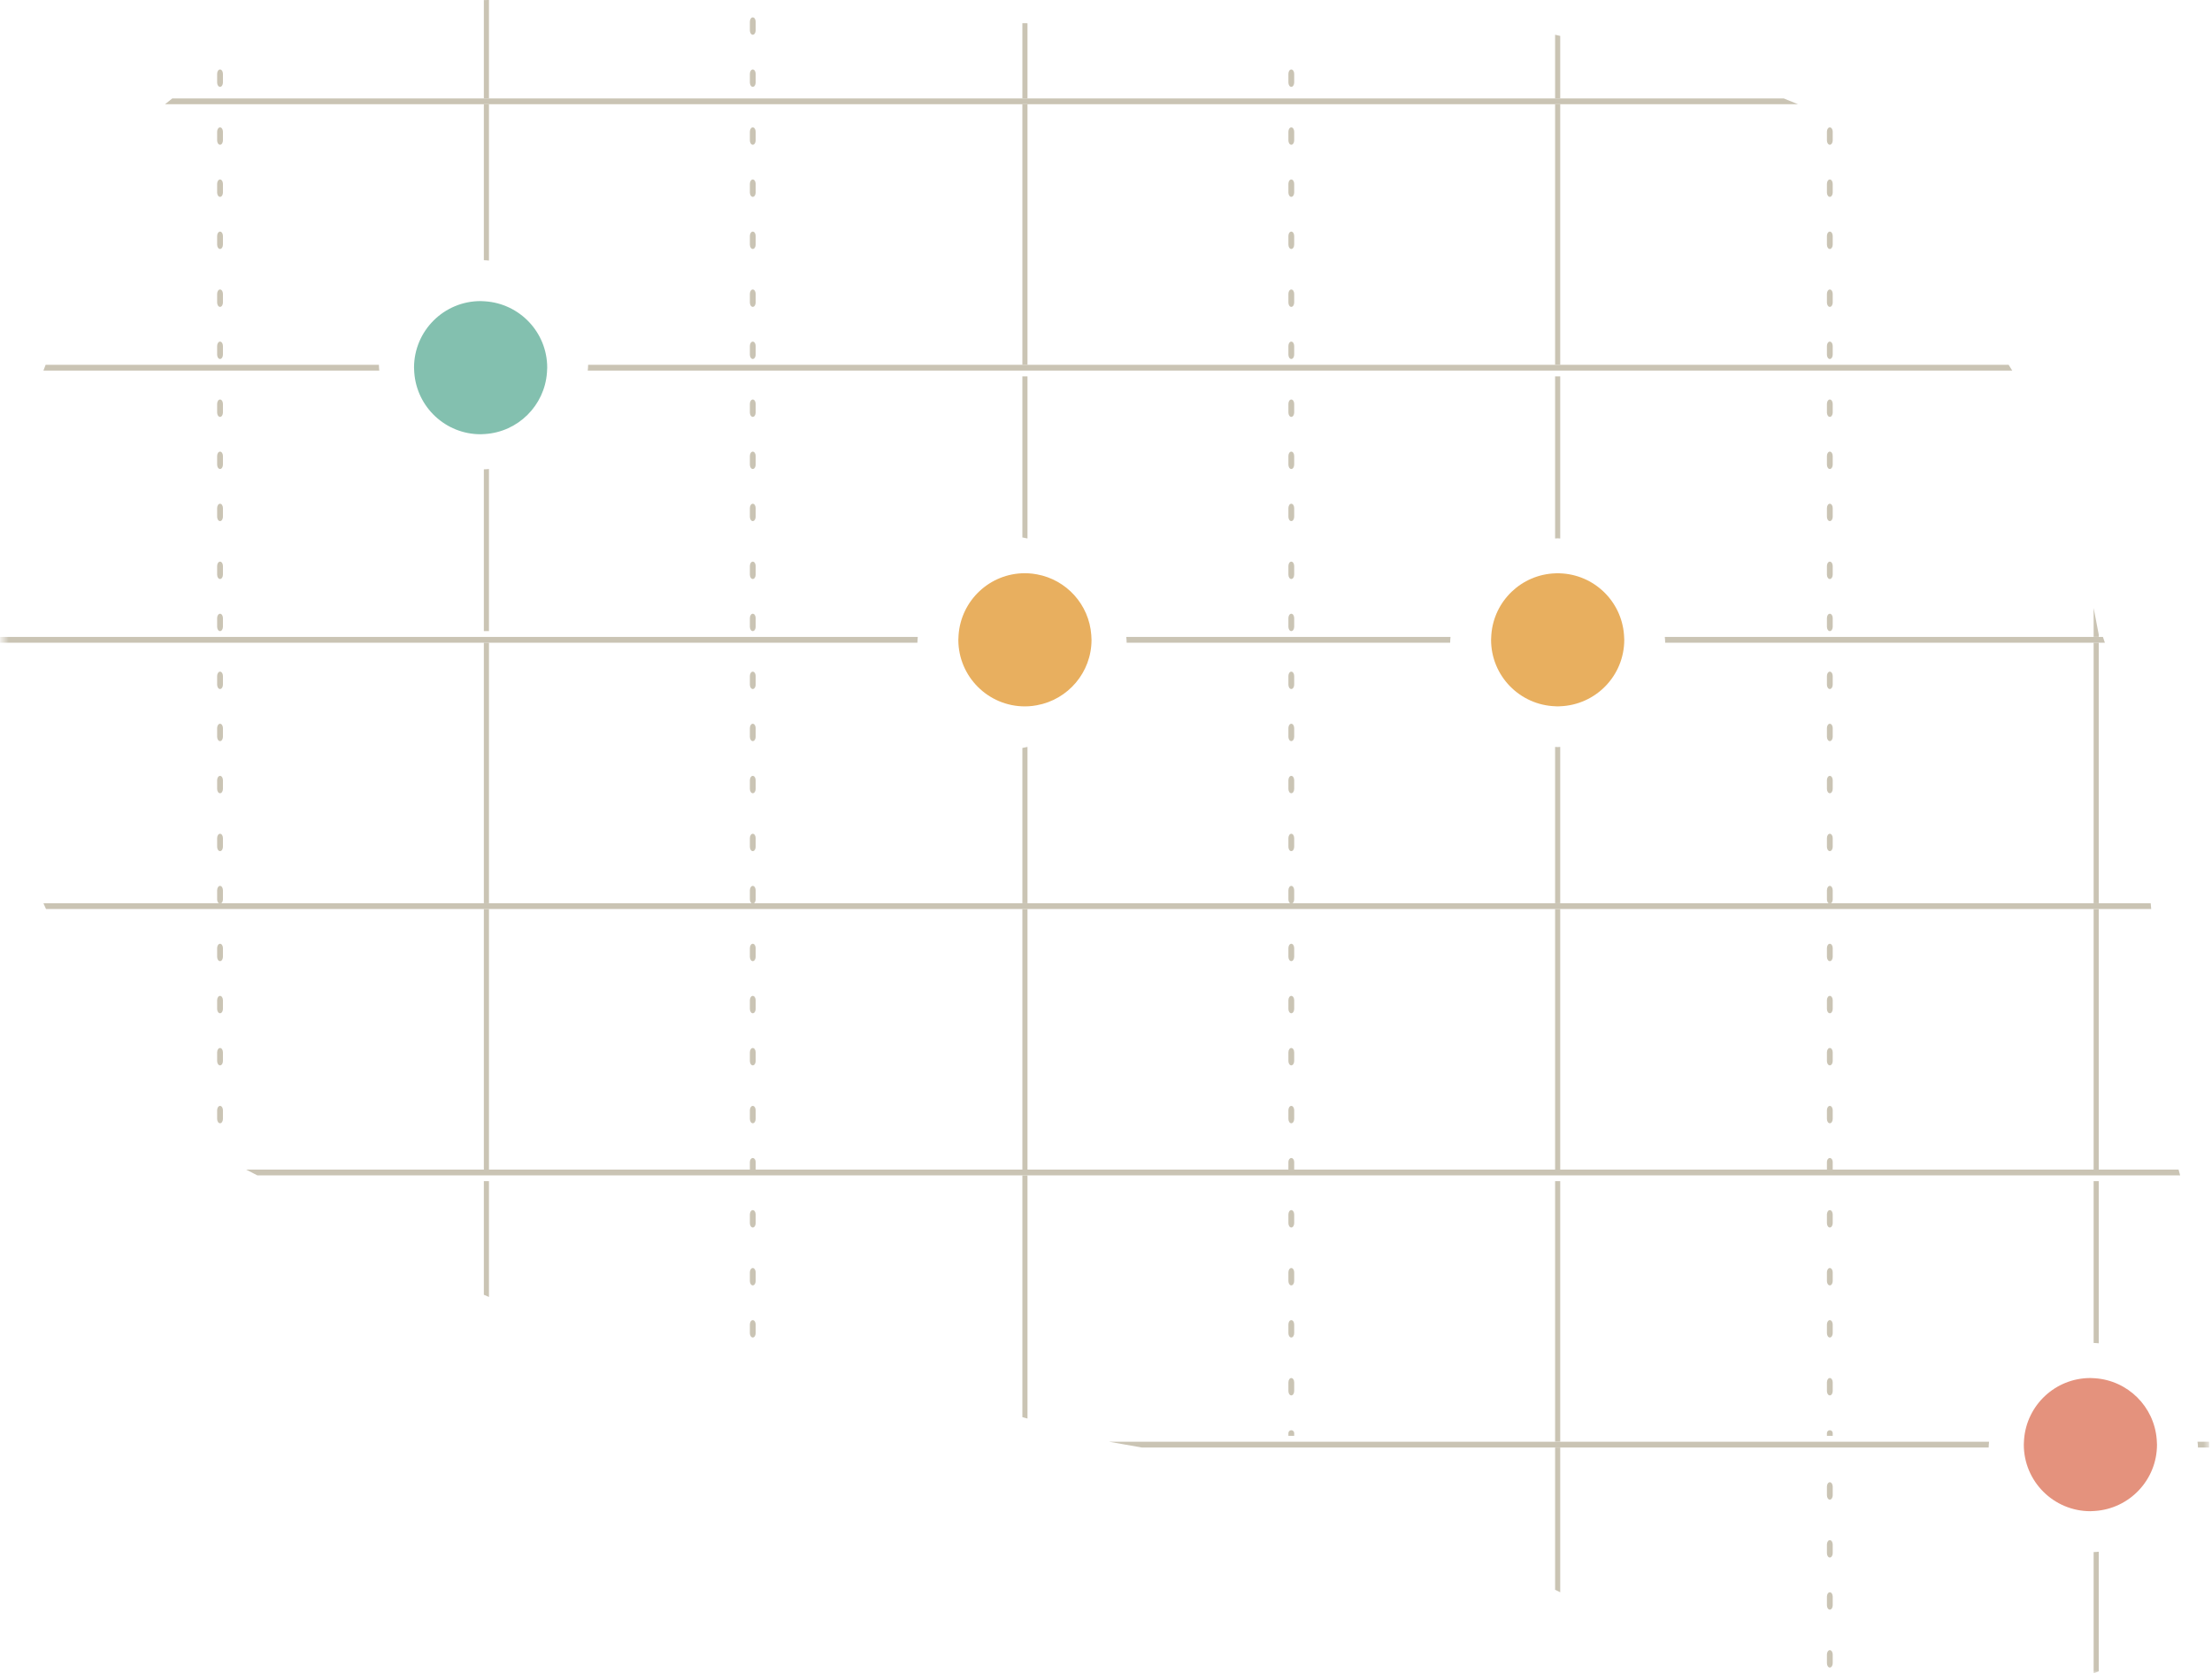 <?xml version="1.0" encoding="UTF-8"?>
<svg width="382px" height="289px" viewBox="0 0 382 289" version="1.1" xmlns="http://www.w3.org/2000/svg" xmlns:xlink="http://www.w3.org/1999/xlink">
    <!-- Generator: Sketch 62 (91390) - https://sketch.com -->
    <title>Group 165@2x</title>
    <desc>Created with Sketch.</desc>
    <defs>
        <polygon id="path-1" points="0.5 289 381.5 289 381.5 0 0.5 0"></polygon>
    </defs>
    <g id="Website" stroke="none" stroke-width="1" fill="none" fill-rule="evenodd">
        <g id="HomePage" transform="translate(-812, -1261)">
            <g id="Group-165" transform="translate(812, 1261)">
                <path d="M38,144 C37.724,144 37.5,144.335 37.5,144.747 L37.5,146.253 C37.5,146.667 37.724,147 38,147 C38.276,147 38.5,146.667 38.5,146.253 L38.5,144.747 C38.5,144.335 38.276,144 38,144" id="Fill-1" fill="#CAC4B4"></path>
                <path d="M38,40 C37.724,40 37.5,40.335 37.5,40.747 L37.5,42.253 C37.5,42.667 37.724,43 38,43 C38.276,43 38.5,42.667 38.5,42.253 L38.5,40.747 C38.5,40.335 38.276,40 38,40" id="Fill-3" fill="#CAC4B4"></path>
                <path d="M38,134 C37.724,134 37.5,134.335 37.5,134.747 L37.5,136.253 C37.5,136.667 37.724,137 38,137 C38.276,137 38.5,136.667 38.5,136.253 L38.5,134.747 C38.5,134.335 38.276,134 38,134" id="Fill-5" fill="#CAC4B4"></path>
                <path d="M38,22 C37.724,22 37.5,22.335 37.5,22.747 L37.5,24.253 C37.5,24.667 37.724,25 38,25 C38.276,25 38.5,24.667 38.5,24.253 L38.5,22.747 C38.5,22.335 38.276,22 38,22" id="Fill-7" fill="#CAC4B4"></path>
                <path d="M38,31 C37.724,31 37.5,31.335 37.5,31.747 L37.5,33.253 C37.5,33.667 37.724,34 38,34 C38.276,34 38.5,33.667 38.5,33.253 L38.5,31.747 C38.5,31.335 38.276,31 38,31" id="Fill-9" fill="#CAC4B4"></path>
                <path d="M38,125 C37.724,125 37.5,125.335 37.5,125.747 L37.5,127.253 C37.5,127.667 37.724,128 38,128 C38.276,128 38.5,127.667 38.5,127.253 L38.5,125.747 C38.5,125.335 38.276,125 38,125" id="Fill-11" fill="#CAC4B4"></path>
                <path d="M38,87 C37.724,87 37.5,87.335 37.5,87.747 L37.5,89.253 C37.5,89.665 37.724,90 38,90 C38.276,90 38.5,89.665 38.5,89.253 L38.5,87.747 C38.5,87.335 38.276,87 38,87" id="Fill-13" fill="#CAC4B4"></path>
                <path d="M38,78 C37.724,78 37.5,78.335 37.5,78.747 L37.5,80.253 C37.5,80.665 37.724,81 38,81 C38.276,81 38.5,80.665 38.5,80.253 L38.5,78.747 C38.5,78.335 38.276,78 38,78" id="Fill-15" fill="#CAC4B4"></path>
                <path d="M38,97 C37.724,97 37.5,97.335 37.5,97.747 L37.5,99.253 C37.5,99.665 37.724,100 38,100 C38.276,100 38.5,99.665 38.5,99.253 L38.5,97.747 C38.5,97.335 38.276,97 38,97" id="Fill-17" fill="#CAC4B4"></path>
                <path d="M38,106 C37.724,106 37.5,106.335 37.5,106.747 L37.5,108.253 C37.5,108.665 37.724,109 38,109 C38.276,109 38.5,108.665 38.5,108.253 L38.5,106.747 C38.5,106.335 38.276,106 38,106" id="Fill-19" fill="#CAC4B4"></path>
                <path d="M38,50 C37.724,50 37.5,50.335 37.5,50.747 L37.5,52.253 C37.5,52.667 37.724,53 38,53 C38.276,53 38.5,52.667 38.5,52.253 L38.5,50.747 C38.5,50.335 38.276,50 38,50" id="Fill-21" fill="#CAC4B4"></path>
                <path d="M38,116 C37.724,116 37.5,116.335 37.5,116.747 L37.5,118.253 C37.5,118.665 37.724,119 38,119 C38.276,119 38.5,118.665 38.5,118.253 L38.5,116.747 C38.5,116.335 38.276,116 38,116" id="Fill-23" fill="#CAC4B4"></path>
                <path d="M38.5,155.315 L38.5,153.768 C38.5,153.342 38.276,153 38,153 C37.724,153 37.5,153.342 37.5,153.768 L37.5,155.315 C37.5,155.619 37.617,155.876 37.784,156 L38.216,156 C38.383,155.876 38.5,155.619 38.5,155.315" id="Fill-25" fill="#CAC4B4"></path>
                <path d="M38,69 C37.724,69 37.5,69.335 37.5,69.747 L37.5,71.253 C37.5,71.665 37.724,72 38,72 C38.276,72 38.5,71.665 38.5,71.253 L38.5,69.747 C38.5,69.335 38.276,69 38,69" id="Fill-27" fill="#CAC4B4"></path>
                <path d="M38,184 C38.276,184 38.5,183.665 38.5,183.253 L38.5,181.747 C38.5,181.333 38.276,181 38,181 C37.724,181 37.5,181.333 37.5,181.747 L37.5,183.253 C37.5,183.665 37.724,184 38,184" id="Fill-29" fill="#CAC4B4"></path>
                <path d="M38,194 C38.276,194 38.5,193.665 38.5,193.253 L38.5,191.747 C38.5,191.333 38.276,191 38,191 C37.724,191 37.5,191.333 37.5,191.747 L37.5,193.253 C37.5,193.665 37.724,194 38,194" id="Fill-31" fill="#CAC4B4"></path>
                <path d="M38,175 C38.276,175 38.5,174.665 38.5,174.253 L38.5,172.747 C38.5,172.333 38.276,172 38,172 C37.724,172 37.5,172.333 37.5,172.747 L37.5,174.253 C37.5,174.665 37.724,175 38,175" id="Fill-33" fill="#CAC4B4"></path>
                <path d="M38,59 C37.724,59 37.5,59.335 37.5,59.747 L37.5,61.253 C37.5,61.667 37.724,62 38,62 C38.276,62 38.5,61.667 38.5,61.253 L38.5,59.747 C38.5,59.335 38.276,59 38,59" id="Fill-35" fill="#CAC4B4"></path>
                <path d="M38,15 C38.276,15 38.5,14.665 38.5,14.253 L38.5,12.747 C38.5,12.333 38.276,12 38,12 C37.724,12 37.5,12.333 37.5,12.747 L37.5,14.253 C37.5,14.665 37.724,15 38,15" id="Fill-37" fill="#CAC4B4"></path>
                <path d="M38,166 C38.276,166 38.5,165.665 38.5,165.253 L38.5,163.747 C38.5,163.333 38.276,163 38,163 C37.724,163 37.5,163.333 37.5,163.747 L37.5,165.253 C37.5,165.665 37.724,166 38,166" id="Fill-39" fill="#CAC4B4"></path>
                <path d="M84.442,0 C84.147,0.004 83.853,0.005 83.558,0.011 L83.558,17 L84.442,17 L84.442,0 Z" id="Fill-41" fill="#CAC4B4"></path>
                <path d="M83.558,204 L83.558,223.614 C83.852,223.745 84.147,223.87 84.442,224 L84.442,204 L83.558,204 Z" id="Fill-43" fill="#CAC4B4"></path>
                <path d="M84.442,45 L84.442,18 L83.558,18 L83.558,44.94 C83.856,44.94 84.148,44.975 84.442,45" id="Fill-45" fill="#CAC4B4"></path>
                <mask id="mask-2" fill="white">
                    <use xlink:href="#path-1"></use>
                </mask>
                <g id="Clip-48"></g>
                <polygon id="Fill-47" fill="#CAC4B4" mask="url(#mask-2)" points="83.558 202 84.442 202 84.442 157 83.558 157"></polygon>
                <polygon id="Fill-49" fill="#CAC4B4" mask="url(#mask-2)" points="83.558 156 84.442 156 84.442 111 83.558 111"></polygon>
                <path d="M83.558,81.06 L83.558,109 L84.442,109 L84.442,81 C84.148,81.025 83.856,81.06 83.558,81.06" id="Fill-50" fill="#CAC4B4" mask="url(#mask-2)"></path>
                <path d="M130,6 C130.276,6 130.5,5.665 130.5,5.253 L130.5,3.747 C130.5,3.333 130.276,3 130,3 C129.724,3 129.5,3.333 129.5,3.747 L129.5,5.253 C129.5,5.665 129.724,6 130,6" id="Fill-51" fill="#CAC4B4" mask="url(#mask-2)"></path>
                <path d="M130,15 C130.276,15 130.5,14.665 130.5,14.253 L130.5,12.747 C130.5,12.333 130.276,12 130,12 C129.724,12 129.5,12.333 129.5,12.747 L129.5,14.253 C129.5,14.665 129.724,15 130,15" id="Fill-52" fill="#CAC4B4" mask="url(#mask-2)"></path>
                <path d="M130,144 C129.724,144 129.5,144.335 129.5,144.747 L129.5,146.253 C129.5,146.667 129.724,147 130,147 C130.276,147 130.5,146.667 130.5,146.253 L130.5,144.747 C130.5,144.335 130.276,144 130,144" id="Fill-53" fill="#CAC4B4" mask="url(#mask-2)"></path>
                <path d="M130,194 C130.276,194 130.5,193.665 130.5,193.253 L130.5,191.747 C130.5,191.333 130.276,191 130,191 C129.724,191 129.5,191.333 129.5,191.747 L129.5,193.253 C129.5,193.665 129.724,194 130,194" id="Fill-54" fill="#CAC4B4" mask="url(#mask-2)"></path>
                <path d="M130,212 C130.276,212 130.5,211.665 130.5,211.253 L130.5,209.747 C130.5,209.335 130.276,209 130,209 C129.724,209 129.5,209.335 129.5,209.747 L129.5,211.253 C129.5,211.665 129.724,212 130,212" id="Fill-55" fill="#CAC4B4" mask="url(#mask-2)"></path>
                <path d="M130,222 C130.276,222 130.5,221.665 130.5,221.253 L130.5,219.747 C130.5,219.335 130.276,219 130,219 C129.724,219 129.5,219.335 129.5,219.747 L129.5,221.253 C129.5,221.665 129.724,222 130,222" id="Fill-56" fill="#CAC4B4" mask="url(#mask-2)"></path>
                <path d="M130,59 C129.724,59 129.5,59.335 129.5,59.747 L129.5,61.253 C129.5,61.667 129.724,62 130,62 C130.276,62 130.5,61.667 130.5,61.253 L130.5,59.747 C130.5,59.335 130.276,59 130,59" id="Fill-57" fill="#CAC4B4" mask="url(#mask-2)"></path>
                <path d="M130,166 C130.276,166 130.5,165.665 130.5,165.253 L130.5,163.747 C130.5,163.333 130.276,163 130,163 C129.724,163 129.5,163.333 129.5,163.747 L129.5,165.253 C129.5,165.665 129.724,166 130,166" id="Fill-58" fill="#CAC4B4" mask="url(#mask-2)"></path>
                <path d="M130,175 C130.276,175 130.5,174.665 130.5,174.253 L130.5,172.747 C130.5,172.333 130.276,172 130,172 C129.724,172 129.5,172.333 129.5,172.747 L129.5,174.253 C129.5,174.665 129.724,175 130,175" id="Fill-59" fill="#CAC4B4" mask="url(#mask-2)"></path>
                <path d="M130,200 C129.724,200 129.5,200.306 129.5,200.684 L129.5,202 L130.5,202 L130.5,200.684 C130.5,200.306 130.276,200 130,200" id="Fill-60" fill="#CAC4B4" mask="url(#mask-2)"></path>
                <path d="M130,231 C130.276,231 130.5,230.665 130.5,230.253 L130.5,228.747 C130.5,228.335 130.276,228 130,228 C129.724,228 129.5,228.335 129.5,228.747 L129.5,230.253 C129.5,230.665 129.724,231 130,231" id="Fill-61" fill="#CAC4B4" mask="url(#mask-2)"></path>
                <path d="M130,184 C130.276,184 130.5,183.665 130.5,183.253 L130.5,181.747 C130.5,181.333 130.276,181 130,181 C129.724,181 129.5,181.333 129.5,181.747 L129.5,183.253 C129.5,183.665 129.724,184 130,184" id="Fill-62" fill="#CAC4B4" mask="url(#mask-2)"></path>
                <path d="M130,109 C130.276,109 130.5,108.665 130.5,108.253 L130.5,106.747 C130.5,106.335 130.276,106 130,106 C129.724,106 129.5,106.335 129.5,106.747 L129.5,108.253 C129.5,108.665 129.724,109 130,109" id="Fill-63" fill="#CAC4B4" mask="url(#mask-2)"></path>
                <path d="M130,81 C130.276,81 130.5,80.665 130.5,80.253 L130.5,78.747 C130.5,78.335 130.276,78 130,78 C129.724,78 129.5,78.335 129.5,78.747 L129.5,80.253 C129.5,80.665 129.724,81 130,81" id="Fill-64" fill="#CAC4B4" mask="url(#mask-2)"></path>
                <path d="M130,72 C130.276,72 130.5,71.665 130.5,71.253 L130.5,69.747 C130.5,69.335 130.276,69 130,69 C129.724,69 129.5,69.335 129.5,69.747 L129.5,71.253 C129.5,71.665 129.724,72 130,72" id="Fill-65" fill="#CAC4B4" mask="url(#mask-2)"></path>
                <path d="M130,100 C130.276,100 130.5,99.665 130.5,99.253 L130.5,97.747 C130.5,97.335 130.276,97 130,97 C129.724,97 129.5,97.335 129.5,97.747 L129.5,99.253 C129.5,99.665 129.724,100 130,100" id="Fill-66" fill="#CAC4B4" mask="url(#mask-2)"></path>
                <path d="M130,22 C129.724,22 129.5,22.335 129.5,22.747 L129.5,24.253 C129.5,24.667 129.724,25 130,25 C130.276,25 130.5,24.667 130.5,24.253 L130.5,22.747 C130.5,22.335 130.276,22 130,22" id="Fill-67" fill="#CAC4B4" mask="url(#mask-2)"></path>
                <path d="M130,50 C129.724,50 129.5,50.335 129.5,50.747 L129.5,52.253 C129.5,52.667 129.724,53 130,53 C130.276,53 130.5,52.667 130.5,52.253 L130.5,50.747 C130.5,50.335 130.276,50 130,50" id="Fill-68" fill="#CAC4B4" mask="url(#mask-2)"></path>
                <path d="M130,31 C129.724,31 129.5,31.335 129.5,31.747 L129.5,33.253 C129.5,33.667 129.724,34 130,34 C130.276,34 130.5,33.667 130.5,33.253 L130.5,31.747 C130.5,31.335 130.276,31 130,31" id="Fill-69" fill="#CAC4B4" mask="url(#mask-2)"></path>
                <path d="M130,40 C129.724,40 129.5,40.335 129.5,40.747 L129.5,42.253 C129.5,42.667 129.724,43 130,43 C130.276,43 130.5,42.667 130.5,42.253 L130.5,40.747 C130.5,40.335 130.276,40 130,40" id="Fill-70" fill="#CAC4B4" mask="url(#mask-2)"></path>
                <path d="M130,90 C130.276,90 130.5,89.665 130.5,89.253 L130.5,87.747 C130.5,87.335 130.276,87 130,87 C129.724,87 129.5,87.335 129.5,87.747 L129.5,89.253 C129.5,89.665 129.724,90 130,90" id="Fill-71" fill="#CAC4B4" mask="url(#mask-2)"></path>
                <path d="M130,134 C129.724,134 129.5,134.335 129.5,134.747 L129.5,136.253 C129.5,136.667 129.724,137 130,137 C130.276,137 130.5,136.667 130.5,136.253 L130.5,134.747 C130.5,134.335 130.276,134 130,134" id="Fill-72" fill="#CAC4B4" mask="url(#mask-2)"></path>
                <path d="M130,125 C129.724,125 129.5,125.335 129.5,125.747 L129.5,127.253 C129.5,127.667 129.724,128 130,128 C130.276,128 130.5,127.667 130.5,127.253 L130.5,125.747 C130.5,125.335 130.276,125 130,125" id="Fill-73" fill="#CAC4B4" mask="url(#mask-2)"></path>
                <path d="M130.5,155.315 L130.5,153.768 C130.5,153.342 130.276,153 130,153 C129.724,153 129.5,153.342 129.5,153.768 L129.5,155.315 C129.5,155.619 129.617,155.876 129.784,156 L130.216,156 C130.383,155.876 130.5,155.619 130.5,155.315" id="Fill-74" fill="#CAC4B4" mask="url(#mask-2)"></path>
                <path d="M130,116 C129.724,116 129.5,116.335 129.5,116.747 L129.5,118.253 C129.5,118.665 129.724,119 130,119 C130.276,119 130.5,118.665 130.5,118.253 L130.5,116.747 C130.5,116.335 130.276,116 130,116" id="Fill-75" fill="#CAC4B4" mask="url(#mask-2)"></path>
                <polygon id="Fill-76" fill="#CAC4B4" mask="url(#mask-2)" points="176.558 202 177.442 202 177.442 157 176.558 157"></polygon>
                <path d="M176.558,203 L176.558,244.753 C176.852,244.836 177.148,244.917 177.442,245 L177.442,203 L176.558,203 Z" id="Fill-77" fill="#CAC4B4" mask="url(#mask-2)"></path>
                <polygon id="Fill-78" fill="#CAC4B4" mask="url(#mask-2)" points="176.558 63 177.442 63 177.442 18 176.558 18"></polygon>
                <path d="M176.558,129.179 L176.558,156 L177.442,156 L177.442,129 C177.15,129.07 176.857,129.134 176.558,129.179" id="Fill-79" fill="#CAC4B4" mask="url(#mask-2)"></path>
                <path d="M177.442,4.011 C177.148,4.009 176.852,4.003 176.558,4 L176.558,17 L177.442,17 L177.442,4.011 Z" id="Fill-80" fill="#CAC4B4" mask="url(#mask-2)"></path>
                <path d="M177.442,93 L177.442,65 L176.558,65 L176.558,92.823 C176.857,92.868 177.15,92.93 177.442,93" id="Fill-81" fill="#CAC4B4" mask="url(#mask-2)"></path>
                <path d="M223,90 C223.276,90 223.5,89.665 223.5,89.253 L223.5,87.747 C223.5,87.335 223.276,87 223,87 C222.724,87 222.5,87.335 222.5,87.747 L222.5,89.253 C222.5,89.665 222.724,90 223,90" id="Fill-82" fill="#CAC4B4" mask="url(#mask-2)"></path>
                <path d="M223,241 C223.276,241 223.5,240.665 223.5,240.253 L223.5,238.747 C223.5,238.335 223.276,238 223,238 C222.724,238 222.5,238.335 222.5,238.747 L222.5,240.253 C222.5,240.665 222.724,241 223,241" id="Fill-83" fill="#CAC4B4" mask="url(#mask-2)"></path>
                <path d="M223,109 C223.276,109 223.5,108.665 223.5,108.253 L223.5,106.747 C223.5,106.335 223.276,106 223,106 C222.724,106 222.5,106.335 222.5,106.747 L222.5,108.253 C222.5,108.665 222.724,109 223,109" id="Fill-84" fill="#CAC4B4" mask="url(#mask-2)"></path>
                <path d="M223,116 C222.724,116 222.5,116.335 222.5,116.747 L222.5,118.253 C222.5,118.665 222.724,119 223,119 C223.276,119 223.5,118.665 223.5,118.253 L223.5,116.747 C223.5,116.335 223.276,116 223,116" id="Fill-85" fill="#CAC4B4" mask="url(#mask-2)"></path>
                <path d="M223.5,155.315 L223.5,153.768 C223.5,153.342 223.276,153 223,153 C222.724,153 222.5,153.342 222.5,153.768 L222.5,155.315 C222.5,155.619 222.617,155.876 222.784,156 L223.216,156 C223.383,155.876 223.5,155.619 223.5,155.315" id="Fill-86" fill="#CAC4B4" mask="url(#mask-2)"></path>
                <path d="M223,15 C223.276,15 223.5,14.665 223.5,14.253 L223.5,12.747 C223.5,12.333 223.276,12 223,12 C222.724,12 222.5,12.333 222.5,12.747 L222.5,14.253 C222.5,14.665 222.724,15 223,15" id="Fill-87" fill="#CAC4B4" mask="url(#mask-2)"></path>
                <path d="M223,212 C223.276,212 223.5,211.665 223.5,211.253 L223.5,209.747 C223.5,209.335 223.276,209 223,209 C222.724,209 222.5,209.335 222.5,209.747 L222.5,211.253 C222.5,211.665 222.724,212 223,212" id="Fill-88" fill="#CAC4B4" mask="url(#mask-2)"></path>
                <path d="M223,222 C223.276,222 223.5,221.665 223.5,221.253 L223.5,219.747 C223.5,219.335 223.276,219 223,219 C222.724,219 222.5,219.335 222.5,219.747 L222.5,221.253 C222.5,221.665 222.724,222 223,222" id="Fill-89" fill="#CAC4B4" mask="url(#mask-2)"></path>
                <path d="M223,200 C222.724,200 222.5,200.306 222.5,200.684 L222.5,202 L223.5,202 L223.5,200.684 C223.5,200.306 223.276,200 223,200" id="Fill-90" fill="#CAC4B4" mask="url(#mask-2)"></path>
                <path d="M223,231 C223.276,231 223.5,230.665 223.5,230.253 L223.5,228.747 C223.5,228.335 223.276,228 223,228 C222.724,228 222.5,228.335 222.5,228.747 L222.5,230.253 C222.5,230.665 222.724,231 223,231" id="Fill-91" fill="#CAC4B4" mask="url(#mask-2)"></path>
                <path d="M223,100 C223.276,100 223.5,99.665 223.5,99.253 L223.5,97.747 C223.5,97.335 223.276,97 223,97 C222.724,97 222.5,97.335 222.5,97.747 L222.5,99.253 C222.5,99.665 222.724,100 223,100" id="Fill-92" fill="#CAC4B4" mask="url(#mask-2)"></path>
                <path d="M223,144 C222.724,144 222.5,144.335 222.5,144.747 L222.5,146.253 C222.5,146.667 222.724,147 223,147 C223.276,147 223.5,146.667 223.5,146.253 L223.5,144.747 C223.5,144.335 223.276,144 223,144" id="Fill-93" fill="#CAC4B4" mask="url(#mask-2)"></path>
                <path d="M223,134 C222.724,134 222.5,134.335 222.5,134.747 L222.5,136.253 C222.5,136.667 222.724,137 223,137 C223.276,137 223.5,136.667 223.5,136.253 L223.5,134.747 C223.5,134.335 223.276,134 223,134" id="Fill-94" fill="#CAC4B4" mask="url(#mask-2)"></path>
                <path d="M223,125 C222.724,125 222.5,125.335 222.5,125.747 L222.5,127.253 C222.5,127.667 222.724,128 223,128 C223.276,128 223.5,127.667 223.5,127.253 L223.5,125.747 C223.5,125.335 223.276,125 223,125" id="Fill-95" fill="#CAC4B4" mask="url(#mask-2)"></path>
                <path d="M223,40 C222.724,40 222.5,40.335 222.5,40.747 L222.5,42.253 C222.5,42.667 222.724,43 223,43 C223.276,43 223.5,42.667 223.5,42.253 L223.5,40.747 C223.5,40.335 223.276,40 223,40" id="Fill-96" fill="#CAC4B4" mask="url(#mask-2)"></path>
                <path d="M223,59 C222.724,59 222.5,59.335 222.5,59.747 L222.5,61.253 C222.5,61.667 222.724,62 223,62 C223.276,62 223.5,61.667 223.5,61.253 L223.5,59.747 C223.5,59.335 223.276,59 223,59" id="Fill-97" fill="#CAC4B4" mask="url(#mask-2)"></path>
                <path d="M223,50 C222.724,50 222.5,50.335 222.5,50.747 L222.5,52.253 C222.5,52.667 222.724,53 223,53 C223.276,53 223.5,52.667 223.5,52.253 L223.5,50.747 C223.5,50.335 223.276,50 223,50" id="Fill-98" fill="#CAC4B4" mask="url(#mask-2)"></path>
                <path d="M223,31 C222.724,31 222.5,31.335 222.5,31.747 L222.5,33.253 C222.5,33.667 222.724,34 223,34 C223.276,34 223.5,33.667 223.5,33.253 L223.5,31.747 C223.5,31.335 223.276,31 223,31" id="Fill-99" fill="#CAC4B4" mask="url(#mask-2)"></path>
                <path d="M223.189,249.481 L222.811,249.481 C222.869,249.505 222.933,249.519 223,249.519 C223.067,249.519 223.131,249.505 223.189,249.481" id="Fill-100" fill="#CAC4B4" mask="url(#mask-2)"></path>
                <path d="M223,22 C222.724,22 222.5,22.335 222.5,22.747 L222.5,24.253 C222.5,24.667 222.724,25 223,25 C223.276,25 223.5,24.667 223.5,24.253 L223.5,22.747 C223.5,22.335 223.276,22 223,22" id="Fill-101" fill="#CAC4B4" mask="url(#mask-2)"></path>
                <path d="M223,184 C223.276,184 223.5,183.665 223.5,183.253 L223.5,181.747 C223.5,181.333 223.276,181 223,181 C222.724,181 222.5,181.333 222.5,181.747 L222.5,183.253 C222.5,183.665 222.724,184 223,184" id="Fill-102" fill="#CAC4B4" mask="url(#mask-2)"></path>
                <path d="M223,194 C223.276,194 223.5,193.665 223.5,193.253 L223.5,191.747 C223.5,191.333 223.276,191 223,191 C222.724,191 222.5,191.333 222.5,191.747 L222.5,193.253 C222.5,193.665 222.724,194 223,194" id="Fill-103" fill="#CAC4B4" mask="url(#mask-2)"></path>
                <path d="M223,81 C223.276,81 223.5,80.665 223.5,80.253 L223.5,78.747 C223.5,78.335 223.276,78 223,78 C222.724,78 222.5,78.335 222.5,78.747 L222.5,80.253 C222.5,80.665 222.724,81 223,81" id="Fill-104" fill="#CAC4B4" mask="url(#mask-2)"></path>
                <path d="M223,247.014 C222.724,247.014 222.5,247.238 222.5,247.514 L222.5,247.986 L223.5,247.986 L223.5,247.514 C223.5,247.238 223.276,247.014 223,247.014" id="Fill-105" fill="#CAC4B4" mask="url(#mask-2)"></path>
                <path d="M223,166 C223.276,166 223.5,165.665 223.5,165.253 L223.5,163.747 C223.5,163.333 223.276,163 223,163 C222.724,163 222.5,163.333 222.5,163.747 L222.5,165.253 C222.5,165.665 222.724,166 223,166" id="Fill-106" fill="#CAC4B4" mask="url(#mask-2)"></path>
                <path d="M223,175 C223.276,175 223.5,174.665 223.5,174.253 L223.5,172.747 C223.5,172.333 223.276,172 223,172 C222.724,172 222.5,172.333 222.5,172.747 L222.5,174.253 C222.5,174.665 222.724,175 223,175" id="Fill-107" fill="#CAC4B4" mask="url(#mask-2)"></path>
                <path d="M223,72 C223.276,72 223.5,71.665 223.5,71.253 L223.5,69.747 C223.5,69.335 223.276,69 223,69 C222.724,69 222.5,69.335 222.5,69.747 L222.5,71.253 C222.5,71.665 222.724,72 223,72" id="Fill-108" fill="#CAC4B4" mask="url(#mask-2)"></path>
                <polygon id="Fill-109" fill="#CAC4B4" mask="url(#mask-2)" points="268.558 249 269.442 249 269.442 204 268.558 204"></polygon>
                <polygon id="Fill-110" fill="#CAC4B4" mask="url(#mask-2)" points="268.558 202 269.442 202 269.442 157 268.558 157"></polygon>
                <path d="M268.558,250 L268.558,274.569 C268.851,274.715 269.147,274.855 269.442,275 L269.442,250 L268.558,250 Z" id="Fill-111" fill="#CAC4B4" mask="url(#mask-2)"></path>
                <polygon id="Fill-112" fill="#CAC4B4" mask="url(#mask-2)" points="268.558 63 269.442 63 269.442 18 268.558 18"></polygon>
                <path d="M269.442,6.205 C269.147,6.136 268.853,6.068 268.558,6 L268.558,17 L269.442,17 L269.442,6.205 Z" id="Fill-113" fill="#CAC4B4" mask="url(#mask-2)"></path>
                <path d="M269,92.971 C269.149,92.971 269.294,92.995 269.442,93 L269.442,65 L268.558,65 L268.558,93 C268.706,92.995 268.851,92.971 269,92.971" id="Fill-114" fill="#CAC4B4" mask="url(#mask-2)"></path>
                <path d="M269,129.029 C268.851,129.029 268.706,129.005 268.558,129 L268.558,156 L269.442,156 L269.442,129 C269.294,129.005 269.149,129.029 269,129.029" id="Fill-115" fill="#CAC4B4" mask="url(#mask-2)"></path>
                <path d="M316,128 C316.276,128 316.5,127.665 316.5,127.253 L316.5,125.747 C316.5,125.333 316.276,125 316,125 C315.724,125 315.5,125.333 315.5,125.747 L315.5,127.253 C315.5,127.665 315.724,128 316,128" id="Fill-116" fill="#CAC4B4" mask="url(#mask-2)"></path>
                <path d="M316,72 C316.276,72 316.5,71.665 316.5,71.253 L316.5,69.747 C316.5,69.335 316.276,69 316,69 C315.724,69 315.5,69.335 315.5,69.747 L315.5,71.253 C315.5,71.665 315.724,72 316,72" id="Fill-117" fill="#CAC4B4" mask="url(#mask-2)"></path>
                <path d="M316,137 C316.276,137 316.5,136.665 316.5,136.253 L316.5,134.747 C316.5,134.333 316.276,134 316,134 C315.724,134 315.5,134.333 315.5,134.747 L315.5,136.253 C315.5,136.665 315.724,137 316,137" id="Fill-118" fill="#CAC4B4" mask="url(#mask-2)"></path>
                <path d="M316,241 C316.276,241 316.5,240.665 316.5,240.253 L316.5,238.747 C316.5,238.335 316.276,238 316,238 C315.724,238 315.5,238.335 315.5,238.747 L315.5,240.253 C315.5,240.665 315.724,241 316,241" id="Fill-119" fill="#CAC4B4" mask="url(#mask-2)"></path>
                <path d="M316,231 C316.276,231 316.5,230.665 316.5,230.253 L316.5,228.747 C316.5,228.335 316.276,228 316,228 C315.724,228 315.5,228.335 315.5,228.747 L315.5,230.253 C315.5,230.665 315.724,231 316,231" id="Fill-120" fill="#CAC4B4" mask="url(#mask-2)"></path>
                <path d="M316,119 C316.276,119 316.5,118.665 316.5,118.253 L316.5,116.747 C316.5,116.335 316.276,116 316,116 C315.724,116 315.5,116.335 315.5,116.747 L315.5,118.253 C315.5,118.665 315.724,119 316,119" id="Fill-121" fill="#CAC4B4" mask="url(#mask-2)"></path>
                <path d="M316,62 C316.276,62 316.5,61.665 316.5,61.253 L316.5,59.747 C316.5,59.333 316.276,59 316,59 C315.724,59 315.5,59.333 315.5,59.747 L315.5,61.253 C315.5,61.665 315.724,62 316,62" id="Fill-122" fill="#CAC4B4" mask="url(#mask-2)"></path>
                <path d="M316,53 C316.276,53 316.5,52.665 316.5,52.253 L316.5,50.747 C316.5,50.333 316.276,50 316,50 C315.724,50 315.5,50.333 315.5,50.747 L315.5,52.253 C315.5,52.665 315.724,53 316,53" id="Fill-123" fill="#CAC4B4" mask="url(#mask-2)"></path>
                <path d="M316,247.014 C315.724,247.014 315.5,247.238 315.5,247.514 L315.5,247.986 L316.5,247.986 L316.5,247.514 C316.5,247.238 316.276,247.014 316,247.014" id="Fill-124" fill="#CAC4B4" mask="url(#mask-2)"></path>
                <path d="M316,212 C316.276,212 316.5,211.665 316.5,211.253 L316.5,209.747 C316.5,209.335 316.276,209 316,209 C315.724,209 315.5,209.335 315.5,209.747 L315.5,211.253 C315.5,211.665 315.724,212 316,212" id="Fill-125" fill="#CAC4B4" mask="url(#mask-2)"></path>
                <path d="M316,222 C316.276,222 316.5,221.665 316.5,221.253 L316.5,219.747 C316.5,219.335 316.276,219 316,219 C315.724,219 315.5,219.335 315.5,219.747 L315.5,221.253 C315.5,221.665 315.724,222 316,222" id="Fill-126" fill="#CAC4B4" mask="url(#mask-2)"></path>
                <path d="M316,194 C316.276,194 316.5,193.665 316.5,193.253 L316.5,191.747 C316.5,191.333 316.276,191 316,191 C315.724,191 315.5,191.333 315.5,191.747 L315.5,193.253 C315.5,193.665 315.724,194 316,194" id="Fill-127" fill="#CAC4B4" mask="url(#mask-2)"></path>
                <path d="M316,43 C316.276,43 316.5,42.665 316.5,42.253 L316.5,40.747 C316.5,40.333 316.276,40 316,40 C315.724,40 315.5,40.333 315.5,40.747 L315.5,42.253 C315.5,42.665 315.724,43 316,43" id="Fill-128" fill="#CAC4B4" mask="url(#mask-2)"></path>
                <path d="M316,100 C316.276,100 316.5,99.665 316.5,99.253 L316.5,97.747 C316.5,97.335 316.276,97 316,97 C315.724,97 315.5,97.335 315.5,97.747 L315.5,99.253 C315.5,99.665 315.724,100 316,100" id="Fill-129" fill="#CAC4B4" mask="url(#mask-2)"></path>
                <path d="M316,184 C316.276,184 316.5,183.665 316.5,183.253 L316.5,181.747 C316.5,181.333 316.276,181 316,181 C315.724,181 315.5,181.333 315.5,181.747 L315.5,183.253 C315.5,183.665 315.724,184 316,184" id="Fill-130" fill="#CAC4B4" mask="url(#mask-2)"></path>
                <path d="M316.5,155.315 L316.5,153.768 C316.5,153.342 316.276,153 316,153 C315.724,153 315.5,153.342 315.5,153.768 L315.5,155.315 C315.5,155.619 315.617,155.876 315.784,156 L316.216,156 C316.383,155.876 316.5,155.619 316.5,155.315" id="Fill-131" fill="#CAC4B4" mask="url(#mask-2)"></path>
                <path d="M316,147 C316.276,147 316.5,146.665 316.5,146.253 L316.5,144.747 C316.5,144.333 316.276,144 316,144 C315.724,144 315.5,144.333 315.5,144.747 L315.5,146.253 C315.5,146.665 315.724,147 316,147" id="Fill-132" fill="#CAC4B4" mask="url(#mask-2)"></path>
                <path d="M316.188,249.481 L315.812,249.481 C315.87,249.505 315.933,249.519 316,249.519 C316.067,249.519 316.13,249.505 316.188,249.481" id="Fill-133" fill="#CAC4B4" mask="url(#mask-2)"></path>
                <path d="M315.5,256.747 L315.5,258.253 C315.5,258.665 315.724,259 316,259 C316.276,259 316.5,258.665 316.5,258.253 L316.5,256.747 C316.5,256.335 316.276,256 316,256 C315.724,256 315.5,256.335 315.5,256.747" id="Fill-134" fill="#CAC4B4" mask="url(#mask-2)"></path>
                <path d="M316,109 C316.276,109 316.5,108.665 316.5,108.253 L316.5,106.747 C316.5,106.335 316.276,106 316,106 C315.724,106 315.5,106.335 315.5,106.747 L315.5,108.253 C315.5,108.665 315.724,109 316,109" id="Fill-135" fill="#CAC4B4" mask="url(#mask-2)"></path>
                <path d="M316,175 C316.276,175 316.5,174.665 316.5,174.253 L316.5,172.747 C316.5,172.333 316.276,172 316,172 C315.724,172 315.5,172.333 315.5,172.747 L315.5,174.253 C315.5,174.665 315.724,175 316,175" id="Fill-136" fill="#CAC4B4" mask="url(#mask-2)"></path>
                <path d="M316,81 C316.276,81 316.5,80.665 316.5,80.253 L316.5,78.747 C316.5,78.335 316.276,78 316,78 C315.724,78 315.5,78.335 315.5,78.747 L315.5,80.253 C315.5,80.665 315.724,81 316,81" id="Fill-137" fill="#CAC4B4" mask="url(#mask-2)"></path>
                <path d="M316,90 C316.276,90 316.5,89.665 316.5,89.253 L316.5,87.747 C316.5,87.335 316.276,87 316,87 C315.724,87 315.5,87.335 315.5,87.747 L315.5,89.253 C315.5,89.665 315.724,90 316,90" id="Fill-138" fill="#CAC4B4" mask="url(#mask-2)"></path>
                <path d="M316,275 C315.724,275 315.5,275.335 315.5,275.747 L315.5,277.253 C315.5,277.667 315.724,278 316,278 C316.276,278 316.5,277.667 316.5,277.253 L316.5,275.747 C316.5,275.335 316.276,275 316,275" id="Fill-139" fill="#CAC4B4" mask="url(#mask-2)"></path>
                <path d="M316,200 C315.724,200 315.5,200.306 315.5,200.684 L315.5,202 L316.5,202 L316.5,200.684 C316.5,200.306 316.276,200 316,200" id="Fill-140" fill="#CAC4B4" mask="url(#mask-2)"></path>
                <path d="M316,166 C316.276,166 316.5,165.665 316.5,165.253 L316.5,163.747 C316.5,163.333 316.276,163 316,163 C315.724,163 315.5,163.333 315.5,163.747 L315.5,165.253 C315.5,165.665 315.724,166 316,166" id="Fill-141" fill="#CAC4B4" mask="url(#mask-2)"></path>
                <path d="M316,266 C315.724,266 315.5,266.335 315.5,266.747 L315.5,268.253 C315.5,268.665 315.724,269 316,269 C316.276,269 316.5,268.665 316.5,268.253 L316.5,266.747 C316.5,266.335 316.276,266 316,266" id="Fill-142" fill="#CAC4B4" mask="url(#mask-2)"></path>
                <path d="M316,285 C315.724,285 315.5,285.335 315.5,285.747 L315.5,287.253 C315.5,287.667 315.724,288 316,288 C316.276,288 316.5,287.667 316.5,287.253 L316.5,285.747 C316.5,285.335 316.276,285 316,285" id="Fill-143" fill="#CAC4B4" mask="url(#mask-2)"></path>
                <path d="M316,25 C316.276,25 316.5,24.665 316.5,24.253 L316.5,22.747 C316.5,22.333 316.276,22 316,22 C315.724,22 315.5,22.333 315.5,22.747 L315.5,24.253 C315.5,24.665 315.724,25 316,25" id="Fill-144" fill="#CAC4B4" mask="url(#mask-2)"></path>
                <path d="M316,34 C316.276,34 316.5,33.665 316.5,33.253 L316.5,31.747 C316.5,31.333 316.276,31 316,31 C315.724,31 315.5,31.333 315.5,31.747 L315.5,33.253 C315.5,33.665 315.724,34 316,34" id="Fill-145" fill="#CAC4B4" mask="url(#mask-2)"></path>
                <path d="M362.442,109.594 C362.154,108.06 361.858,106.528 361.558,105 L361.558,110 L362.442,110 L362.442,109.594 Z" id="Fill-146" fill="#CAC4B4" mask="url(#mask-2)"></path>
                <path d="M361.558,231.942 C361.856,231.942 362.149,231.976 362.442,232 L362.442,204 L361.558,204 L361.558,231.942 Z" id="Fill-147" fill="#CAC4B4" mask="url(#mask-2)"></path>
                <polygon id="Fill-148" fill="#CAC4B4" mask="url(#mask-2)" points="361.558 202 362.442 202 362.442 157 361.558 157"></polygon>
                <polygon id="Fill-149" fill="#CAC4B4" mask="url(#mask-2)" points="361.558 156 362.442 156 362.442 111 361.558 111"></polygon>
                <path d="M361.558,268.06 L361.558,289 C361.853,288.888 362.147,288.771 362.442,288.656 L362.442,268 C362.149,268.024 361.856,268.06 361.558,268.06" id="Fill-150" fill="#CAC4B4" mask="url(#mask-2)"></path>
                <path d="M310.5,17.999 C309.684,17.665 308.873,17.323 308.05,17.001 L29.753,17.001 C29.336,17.334 28.909,17.66 28.5,17.999 L310.5,17.999 Z" id="Fill-151" fill="#CAC4B4" mask="url(#mask-2)"></path>
                <path d="M65.434,63.001 L7.882,63.001 C7.751,63.333 7.628,63.667 7.5,63.999 L65.5,63.999 C65.468,63.668 65.434,63.338 65.434,63.001" id="Fill-152" fill="#CAC4B4" mask="url(#mask-2)"></path>
                <path d="M101.5,63.999 L347.5,63.999 C347.293,63.666 347.087,63.332 346.877,63.001 L101.568,63.001 C101.568,63.338 101.531,63.668 101.5,63.999" id="Fill-153" fill="#CAC4B4" mask="url(#mask-2)"></path>
                <path d="M287.5,110.001 C287.532,110.332 287.568,110.662 287.568,110.999 L363.5,110.999 C363.389,110.666 363.276,110.334 363.162,110.001 L287.5,110.001 Z" id="Fill-154" fill="#CAC4B4" mask="url(#mask-2)"></path>
                <path d="M250.433,110.999 C250.433,110.662 250.467,110.332 250.5,110.001 L194.5,110.001 C194.53,110.332 194.566,110.662 194.566,110.999 L250.433,110.999 Z" id="Fill-155" fill="#CAC4B4" mask="url(#mask-2)"></path>
                <path d="M158.432,110.999 C158.432,110.662 158.467,110.332 158.5,110.001 L-0.492,110.001 C-0.496,110.333 -0.5,110.666 -0.5,110.999 L158.432,110.999 Z" id="Fill-156" fill="#CAC4B4" mask="url(#mask-2)"></path>
                <path d="M7.5,156.001 C7.649,156.334 7.791,156.668 7.945,156.999 L371.5,156.999 C371.472,156.667 371.443,156.334 371.413,156.001 L7.5,156.001 Z" id="Fill-157" fill="#CAC4B4" mask="url(#mask-2)"></path>
                <path d="M376.5,202.999 C376.411,202.666 376.311,202.336 376.226,202.001 L42.5,202.001 C43.148,202.335 43.794,202.671 44.446,202.999 L376.5,202.999 Z" id="Fill-158" fill="#CAC4B4" mask="url(#mask-2)"></path>
                <path d="M381.5,249.999 L381.5,249.001 L379.5,249.001 C379.538,249.332 379.575,249.663 379.576,249.999 L381.5,249.999 Z" id="Fill-159" fill="#CAC4B4" mask="url(#mask-2)"></path>
                <path d="M343.432,249.999 C343.433,249.663 343.465,249.332 343.5,249.001 L191.5,249.001 C193.393,249.327 195.283,249.659 197.17,249.999 L343.432,249.999 Z" id="Fill-160" fill="#CAC4B4" mask="url(#mask-2)"></path>
                <path d="M83.744,52.038 C83.496,52.022 83.25,52 83,52 C76.648,52 71.5,57.148 71.5,63.5 C71.5,63.784 71.522,64.061 71.542,64.34 C71.973,70.297 76.932,75 83,75 C83.25,75 83.496,74.978 83.744,74.962 C89.467,74.596 94.043,70.051 94.457,64.34 C94.477,64.061 94.5,63.784 94.5,63.5 C94.5,57.4 89.747,52.423 83.744,52.038" id="Fill-161" fill="#83C0AF" mask="url(#mask-2)"></path>
                <path d="M177,122 C177.446,122 177.886,121.969 178.32,121.919 C178.57,121.89 178.817,121.85 179.062,121.805 C184.428,120.832 188.5,116.146 188.5,110.5 C188.5,110.217 188.477,109.939 188.458,109.66 C188.077,104.396 184.159,100.12 179.062,99.195 C178.817,99.15 178.57,99.11 178.32,99.081 C177.886,99.032 177.446,99 177,99 C170.934,99 165.975,103.703 165.542,109.66 C165.523,109.939 165.5,110.217 165.5,110.5 C165.5,116.852 170.65,122 177,122" id="Fill-162" fill="#E8AF5F" mask="url(#mask-2)"></path>
                <path d="M269.372,99.019 C269.246,99.015 269.124,99 269,99 C268.874,99 268.753,99.015 268.627,99.019 C262.731,99.208 257.964,103.826 257.542,109.662 C257.522,109.939 257.5,110.217 257.5,110.5 C257.5,116.726 262.451,121.784 268.627,121.981 C268.753,121.985 268.874,122 269,122 C269.124,122 269.246,121.985 269.372,121.981 C275.548,121.784 280.5,116.726 280.5,110.5 C280.5,110.217 280.477,109.939 280.457,109.662 C280.035,103.826 275.268,99.208 269.372,99.019" id="Fill-163" fill="#E8AF5F" mask="url(#mask-2)"></path>
                <path d="M349.543,248.628 C349.522,248.907 349.503,249.186 349.501,249.468 C349.501,249.479 349.5,249.49 349.5,249.501 C349.5,255.851 354.648,261 361,261 C361.25,261 361.496,260.978 361.742,260.963 C367.747,260.578 372.5,255.6 372.5,249.501 C372.5,249.49 372.499,249.479 372.499,249.468 C372.497,249.186 372.477,248.907 372.455,248.628 C372.027,242.932 367.457,238.403 361.742,238.037 C361.496,238.022 361.25,238 361,238 C354.942,238 349.991,242.685 349.543,248.628" id="Fill-164" fill="#E4927D" mask="url(#mask-2)"></path>
            </g>
        </g>
    </g>
</svg>